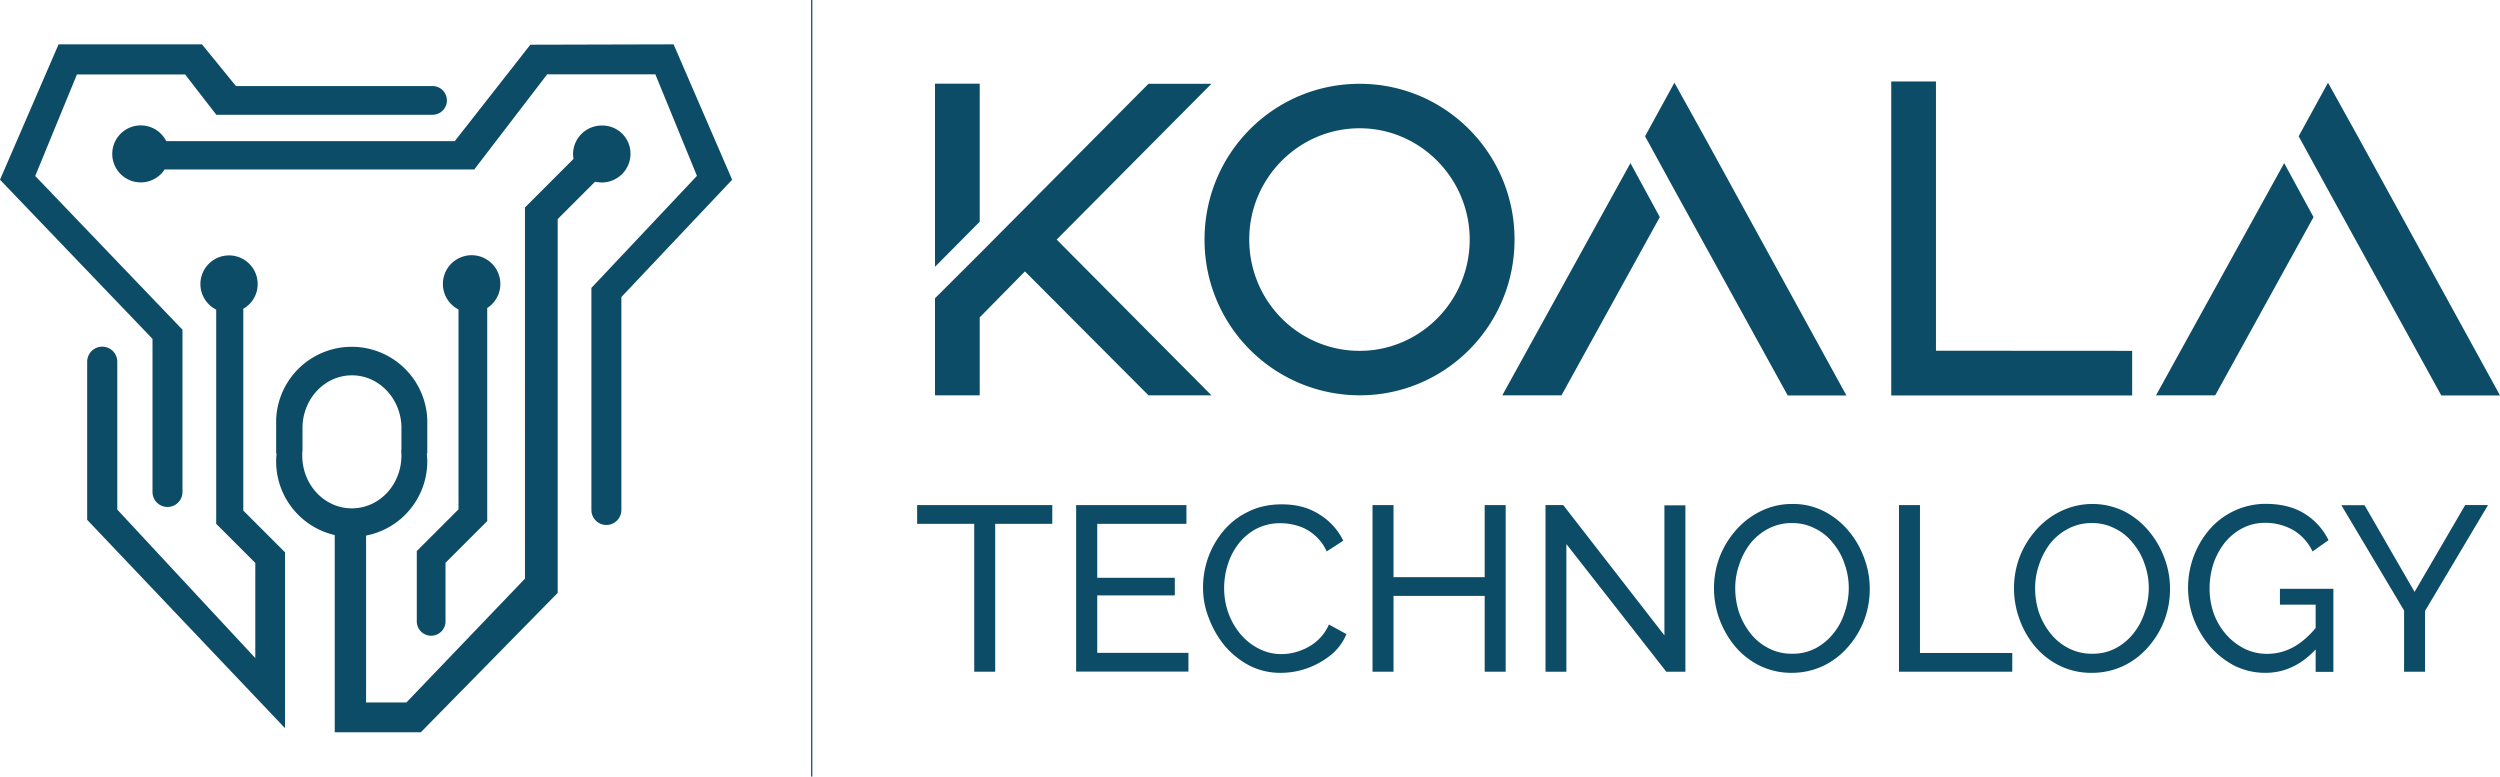 <svg id="Layer_1" data-name="Layer 1" xmlns="http://www.w3.org/2000/svg" viewBox="0 0 2001.6 621.8"><defs><style>.cls-1,.cls-2{fill:#0c4c66;}.cls-2{fill-rule:evenodd;}.cls-3{fill:none;stroke:#0c4c66;}</style></defs><path class="cls-1" d="M261.8,123,214.9,231.4,337,358.8V481.4a12,12,0,0,0,24,0V351.5L243.1,228.4l33.4-81.3h86.6l25,32.3H561.2a11.5,11.5,0,0,0,0-23H403.8L376.6,123Z" transform="translate(-214.9 -87.5)"/><path class="cls-1" d="M308.8,377.1V495.5L419.3,614.4V538.2L388,506.9V335.4a22.92,22.92,0,1,1,33.2-20.5,22.66,22.66,0,0,1-11.5,19.8V496.3l33.4,33.4V670.5L284.7,503.7V377.1a12.05,12.05,0,0,1,24.1,0Z" transform="translate(-214.9 -87.5)"/><path class="cls-1" d="M754.2,123l46.9,108.4-88.7,93.9V495.8a12,12,0,1,1-24,0V318l84.5-89.7L739.6,147H653l-58.4,76.2H346.7a22.82,22.82,0,1,1,1.3-22.7H579l60.5-77.2,114.7-.3Z" transform="translate(-214.9 -87.5)"/><path class="cls-2" d="M719.7,210.7a23,23,0,0,1-22.9,22.9,31.94,31.94,0,0,1-5.5-.6l-29.9,29.9V562.2L551.8,673.8H482.9V515.9a60.5,60.5,0,0,1-46.9-59,44.42,44.42,0,0,1,.4-6.3H436V423.5h0a60.54,60.54,0,0,1,121,0h0v27.1h-.4c.2,2.1.4,4.2.4,6.3a60.53,60.53,0,0,1-49,59.4V649.9h32.3l94.9-99.1V253.6l38.9-38.9a24.5,24.5,0,0,1-.4-3.8A23,23,0,0,1,696.6,188,22.52,22.52,0,0,1,719.7,210.7ZM457.1,447.8a32.4,32.4,0,0,0-.2,4.4c0,23.4,17.7,42.3,39.7,42.3s39.7-18.9,39.7-42.3c0-1.5-.1-2.9-.2-4.4h.2V428.9h0c-.7-22.7-18.2-40.9-39.6-40.9s-38.9,18.1-39.6,40.9h0v18.9Z" transform="translate(-214.9 -87.5)"/><path class="cls-1" d="M615.5,314.9A22.83,22.83,0,0,1,605,334.1V504.7l-33.4,33.4V585a11.5,11.5,0,0,1-23,0V528.7L582,495.3v-160a23,23,0,1,1,33.5-20.4Z" transform="translate(-214.9 -87.5)"/><path class="cls-1" d="M999.3,265V154.5H963.5V301.1Zm61.6,14.3,123.9-124.7h-50.4l-135.1,136-35.8,35.7V404h35.8V341.6l36.2-36.8,98.9,99.2h50.4Z" transform="translate(-214.9 -87.5)"/><path class="cls-1" d="M1303.5,190.2c48.5,0,88.1,40.2,88.1,89.1,0,49.2-39.6,89.1-88.1,89.1-48.9,0-88.4-39.8-88.4-89.1C1215,230.4,1254.6,190.2,1303.5,190.2Zm-124.2,89.1A124.32,124.32,0,0,0,1303.6,404c68.3,0,123.9-55.6,123.9-124.7s-55.6-124.7-123.9-124.7C1234.9,154.5,1179.3,210.1,1179.3,279.3Z" transform="translate(-214.9 -87.5)"/><path class="cls-1" d="M1417.7,404h47.4l78.7-142.7-23.5-43.2Zm161.6-207.4-23.8-42.9L1532,196.6l23.5,42.9,90.7,164.6h47Z" transform="translate(-214.9 -87.5)"/><path class="cls-1" d="M1764.9,368.3V152.7h-35.8V404.1H1922V368.4l-157.1-.1Z" transform="translate(-214.9 -87.5)"/><path class="cls-1" d="M1941.1,404h47.4l78.7-142.7-23.5-43.2Zm161.5-207.4-23.8-42.9-23.5,42.9,23.5,42.9,90.7,164.6h47Z" transform="translate(-214.9 -87.5)"/><path class="cls-1" d="M1057.4,506.9h-45.7V625.3H994.9V506.9H949.2v-15h108.2Z" transform="translate(-214.9 -87.5)"/><path class="cls-1" d="M1166.4,610.2v15h-89.9V491.9h88.3v15h-71.4v43.2h62.1v14.1h-62.1v46Z" transform="translate(-214.9 -87.5)"/><path class="cls-1" d="M1178.1,557.7a71.76,71.76,0,0,1,4.1-23.8,70.22,70.22,0,0,1,12.3-21.4,58.36,58.36,0,0,1,20-15.4c7.8-3.9,16.7-5.8,26.7-5.8,11.8,0,21.9,2.7,30.4,8.3a50.64,50.64,0,0,1,18.8,20.8l-13.3,8.6a36.77,36.77,0,0,0-10.1-13.4,35.76,35.76,0,0,0-13.1-7.1,46.88,46.88,0,0,0-13.6-2.1,41.65,41.65,0,0,0-19.6,4.5,44.39,44.39,0,0,0-14.2,12,53.14,53.14,0,0,0-8.7,16.9,62.63,62.63,0,0,0-2.8,18.6,57.81,57.81,0,0,0,3.4,19.9,55.26,55.26,0,0,0,9.7,16.9,45.73,45.73,0,0,0,14.6,11.6,38.66,38.66,0,0,0,18.3,4.4,43,43,0,0,0,14.2-2.5,41.81,41.81,0,0,0,13.6-7.6,37,37,0,0,0,10.1-13.6l14,7.7a42.05,42.05,0,0,1-12.7,16.9,64.22,64.22,0,0,1-19.2,10.6,62.94,62.94,0,0,1-20.7,3.5,53.82,53.82,0,0,1-25-5.8,67,67,0,0,1-19.7-15.7,76.59,76.59,0,0,1-12.8-22.2A65.36,65.36,0,0,1,1178.1,557.7Z" transform="translate(-214.9 -87.5)"/><path class="cls-1" d="M1420.4,491.9V625.3h-16.8V564.6h-73v60.7h-16.8V491.9h16.8v57.7h73V491.9Z" transform="translate(-214.9 -87.5)"/><path class="cls-1" d="M1469,523.1V625.3h-16.7V491.9h14.2l81,104.3V492.1h16.8V625.3H1549Z" transform="translate(-214.9 -87.5)"/><path class="cls-1" d="M1649.5,626.2a57.69,57.69,0,0,1-25.4-5.6,61,61,0,0,1-19.7-15.2,73.33,73.33,0,0,1-12.7-21.8,71.71,71.71,0,0,1-4.5-25,69.77,69.77,0,0,1,4.6-25.4,71.12,71.12,0,0,1,13.3-21.6,63,63,0,0,1,19.9-15,55.72,55.72,0,0,1,24.8-5.6,54.59,54.59,0,0,1,25.4,5.8,63.21,63.21,0,0,1,19.6,15.6,71,71,0,0,1,12.6,21.8,69.53,69.53,0,0,1,4.5,24.6,71.62,71.62,0,0,1-4.6,25.6A70.83,70.83,0,0,1,1694,606a60.86,60.86,0,0,1-19.7,14.8A58.77,58.77,0,0,1,1649.5,626.2Zm-45.3-67.6a62.53,62.53,0,0,0,3.2,19.7,59,59,0,0,0,9.3,16.7,43.93,43.93,0,0,0,14.4,11.6,39.64,39.64,0,0,0,18.7,4.3,39.23,39.23,0,0,0,19-4.5,45.48,45.48,0,0,0,14.2-12,49.82,49.82,0,0,0,8.9-16.9,59.67,59.67,0,0,0,3.2-19,56.94,56.94,0,0,0-3.4-19.6,50.6,50.6,0,0,0-9.3-16.7,40.42,40.42,0,0,0-14.4-11.6,38.59,38.59,0,0,0-18.3-4.3,39.23,39.23,0,0,0-19,4.5,45.35,45.35,0,0,0-14.4,11.8,58,58,0,0,0-8.9,16.9A56.75,56.75,0,0,0,1604.2,558.6Z" transform="translate(-214.9 -87.5)"/><path class="cls-1" d="M1735.3,625.3V491.9h16.8V610.3H1826v15Z" transform="translate(-214.9 -87.5)"/><path class="cls-1" d="M1889.6,626.2a57.07,57.07,0,0,1-25.4-5.6,61,61,0,0,1-19.7-15.2,71,71,0,0,1-12.6-21.8,71.71,71.71,0,0,1-4.5-25,69.77,69.77,0,0,1,4.6-25.4,71.12,71.12,0,0,1,13.3-21.6,62.27,62.27,0,0,1,20-15,58.12,58.12,0,0,1,50.2.2,63.21,63.21,0,0,1,19.6,15.6,73.33,73.33,0,0,1,12.7,21.8,69.53,69.53,0,0,1,4.5,24.6,71.62,71.62,0,0,1-4.6,25.6,70.83,70.83,0,0,1-13.3,21.6,60.86,60.86,0,0,1-19.7,14.8A59.28,59.28,0,0,1,1889.6,626.2Zm-45.3-67.6a62.53,62.53,0,0,0,3.2,19.7,56.86,56.86,0,0,0,9.4,16.7,43.93,43.93,0,0,0,14.4,11.6,40.22,40.22,0,0,0,18.7,4.3,39.23,39.23,0,0,0,19-4.5,44.39,44.39,0,0,0,14.2-12,51.64,51.64,0,0,0,8.9-16.9,59.67,59.67,0,0,0,3.2-19,56.94,56.94,0,0,0-3.4-19.6,50.84,50.84,0,0,0-9.4-16.7,40.42,40.42,0,0,0-14.4-11.6,38.59,38.59,0,0,0-18.3-4.3,39.23,39.23,0,0,0-19,4.5,45.35,45.35,0,0,0-14.4,11.8,58,58,0,0,0-8.9,16.9A56.75,56.75,0,0,0,1844.3,558.6Z" transform="translate(-214.9 -87.5)"/><path class="cls-1" d="M2028.6,626.2a55.69,55.69,0,0,1-24.5-5.6,66.55,66.55,0,0,1-19.6-15.4,76.73,76.73,0,0,1-13.1-21.8,71.71,71.71,0,0,1,12.9-72.4,59.5,59.5,0,0,1,44.3-20.1q19.2,0,31.8,8.1a51.29,51.29,0,0,1,18.8,21l-12.8,9a39.25,39.25,0,0,0-15.8-17.3,45.19,45.19,0,0,0-22.2-5.6,38.66,38.66,0,0,0-18.3,4.4,44.63,44.63,0,0,0-14.2,11.8A56.91,56.91,0,0,0,1987,539a63.76,63.76,0,0,0-3,19.6,59.67,59.67,0,0,0,3.4,20.3,53.94,53.94,0,0,0,9.9,16.7,49.89,49.89,0,0,0,14.7,11.3,40.75,40.75,0,0,0,18.1,4.1,43.33,43.33,0,0,0,21.7-5.8c6.8-3.9,13.3-9.8,19.4-17.8v17.5C2059,619.1,2044.9,626.2,2028.6,626.2Zm40.3-54.6h-28.6V558.9h42.8v66.5h-14.2Z" transform="translate(-214.9 -87.5)"/><path class="cls-1" d="M2108,491.9l40.1,69.5,40.5-69.5h18.3l-50.4,84.7v48.7h-16.8v-49L2089.5,492H2108Z" transform="translate(-214.9 -87.5)"/><line class="cls-3" x1="649.9" x2="649.9" y2="621.8"/></svg>